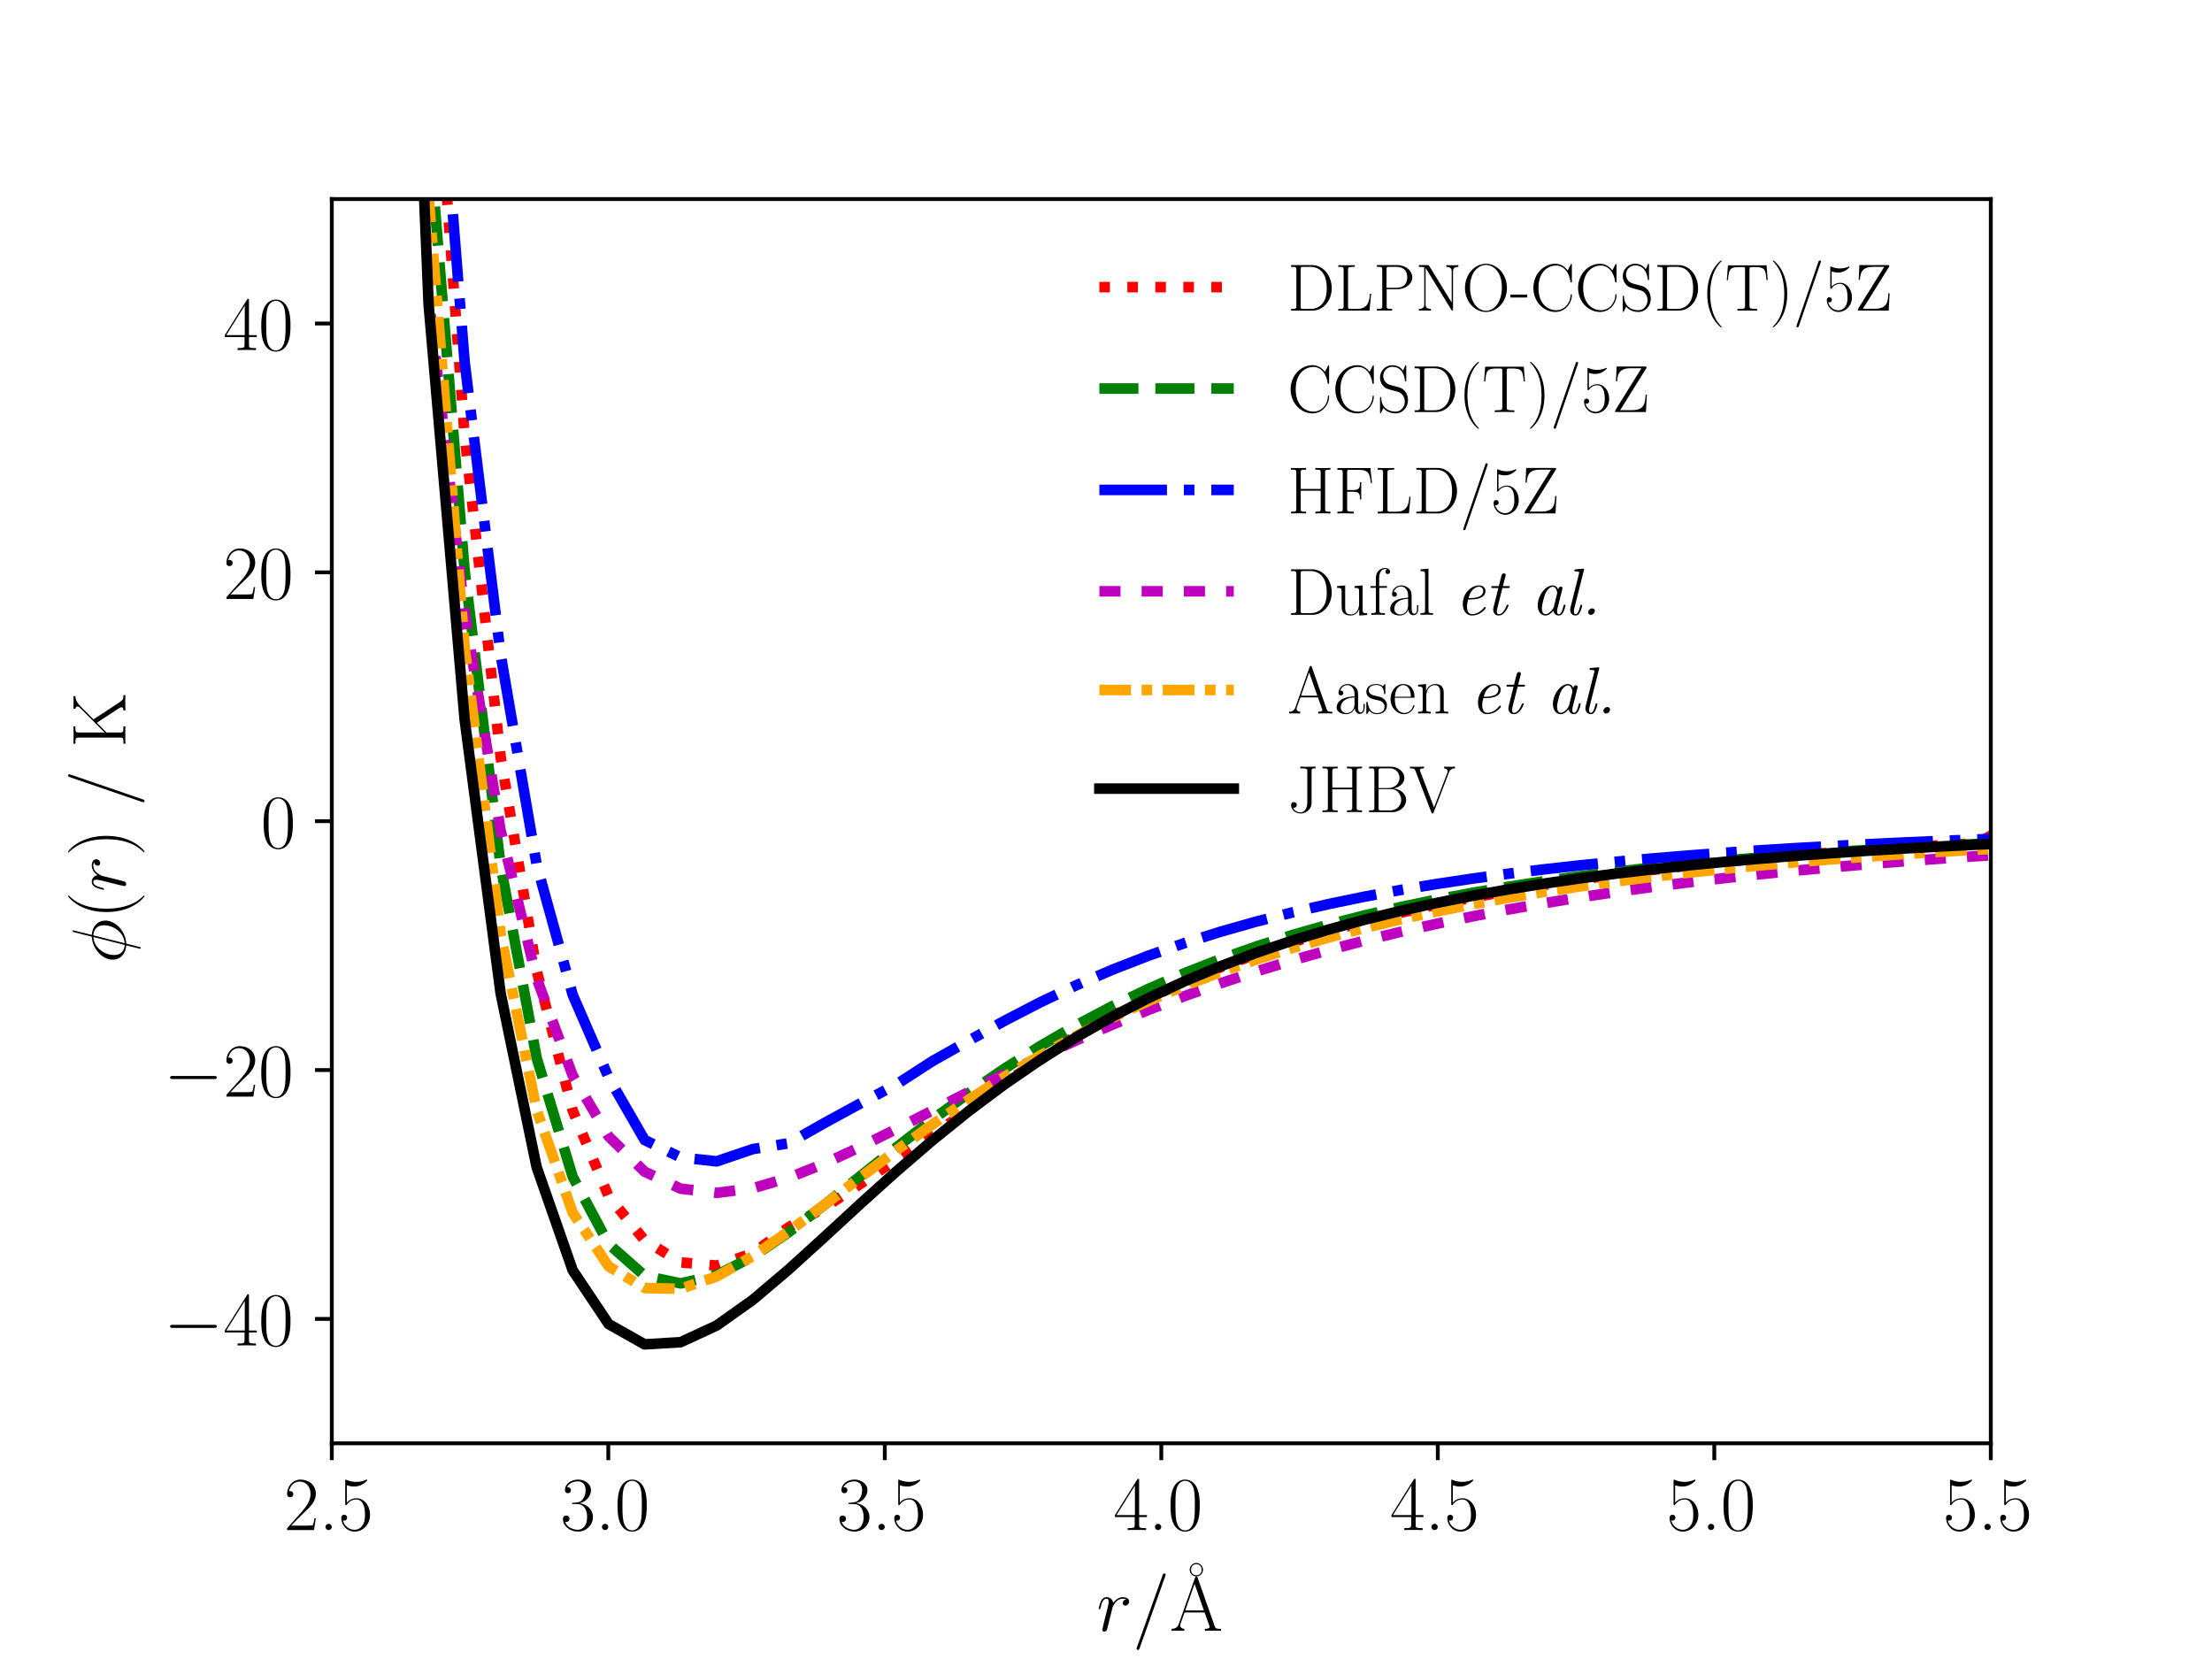 <?xml version="1.0" encoding="utf-8" standalone="no"?>
<!DOCTYPE svg PUBLIC "-//W3C//DTD SVG 1.1//EN"
  "http://www.w3.org/Graphics/SVG/1.1/DTD/svg11.dtd">
<!-- Created with matplotlib (https://matplotlib.org/) -->
<svg height="345.6pt" version="1.1" viewBox="0 0 460.8 345.6" width="460.8pt" xmlns="http://www.w3.org/2000/svg" xmlns:xlink="http://www.w3.org/1999/xlink">
 <defs>
  <style type="text/css">*{stroke-linecap:butt;stroke-linejoin:round;}</style>
 </defs>
 <g id="figure_1">
  <g id="patch_1">
   <path d="M 0 345.6 
L 460.8 345.6 
L 460.8 0 
L 0 0 
z
" style="fill:#ffffff;"/>
  </g>
  <g id="axes_1">
   <g id="patch_2">
    <path d="M 69.12 300.672 
L 414.72 300.672 
L 414.72 41.472 
L 69.12 41.472 
z
" style="fill:#ffffff;"/>
   </g>
   <g id="matplotlib.axis_1">
    <g id="xtick_1">
     <g id="line2d_1">
      <defs>
       <path d="M 0 0 
L 0 3.5 
" id="m9fc0a3dda2" style="stroke:#000000;stroke-width:0.8;"/>
      </defs>
      <g>
       <use style="stroke:#000000;stroke-width:0.8;" x="69.12" xlink:href="#m9fc0a3dda2" y="300.672"/>
      </g>
     </g>
     <g id="text_1">
      <!-- 2.5 -->
      <g transform="translate(59.148 318.742)scale(0.16 -0.16)">
       <defs>
        <path d="M 41.703 15.469 
L 39.906 15.469 
C 38.906 8.391 38.094 7.188 37.703 6.594 
C 37.203 5.797 30 5.797 28.594 5.797 
L 9.406 5.797 
C 13 9.688 20 16.766 28.5 24.938 
C 34.594 30.719 41.703 37.5 41.703 47.391 
C 41.703 59.188 32.297 66 21.797 66 
C 10.797 66 4.094 56.297 4.094 47.297 
C 4.094 43.391 7 42.891 8.203 42.891 
C 9.203 42.891 12.203 43.484 12.203 46.984 
C 12.203 50.094 9.594 51 8.203 51 
C 7.594 51 7 50.891 6.594 50.688 
C 8.5 59.188 14.297 63.391 20.406 63.391 
C 29.094 63.391 34.797 56.5 34.797 47.391 
C 34.797 38.703 29.703 31.219 24 24.734 
L 4.094 2.297 
L 4.094 0 
L 39.297 0 
z
" id="CMR17-50"/>
        <path d="M 16.594 4.094 
C 16.594 6.594 14.594 8.188 12.5 8.188 
C 10.5 8.188 8.406 6.594 8.406 4.094 
C 8.406 1.594 10.406 0 12.5 0 
C 14.5 0 16.594 1.594 16.594 4.094 
z
" id="CMR17-46"/>
        <path d="M 11.406 58.594 
C 12.406 58.188 16.5 56.891 20.703 56.891 
C 30 56.891 35.094 61.891 38 64.688 
C 38 65.484 38 66 37.406 66 
C 37.297 66 37.094 66 36.297 65.594 
C 32.797 64.094 28.703 63 23.703 63 
C 20.703 63 16.203 63.359 11.297 65.484 
C 10.203 66 10 66 9.906 66 
C 9.406 66 9.297 65.891 9.297 63.906 
L 9.297 34.859 
C 9.297 33.016 9.297 32.5 10.297 32.5 
C 10.797 32.5 11 32.703 11.5 33.422 
C 14.703 38.047 19.094 40 24.094 40 
C 27.594 40 35.094 37.734 35.094 20.203 
C 35.094 16.984 35.094 11.188 32.094 6.594 
C 29.594 2.484 25.703 0.391 21.406 0.391 
C 14.797 0.391 8.094 4.984 6.297 12.688 
C 6.703 12.594 7.5 12.391 7.906 12.391 
C 9.203 12.391 11.703 13.094 11.703 16.188 
C 11.703 18.891 9.797 20 7.906 20 
C 5.594 20 4.094 18.594 4.094 15.797 
C 4.094 7.094 11 -2 21.594 -2 
C 31.906 -2 41.703 6.891 41.703 19.797 
C 41.703 32.094 33.906 41.594 24.203 41.594 
C 19.094 41.594 14.797 39.688 11.406 36 
z
" id="CMR17-53"/>
       </defs>
       <use transform="scale(0.996)" xlink:href="#CMR17-50"/>
       <use transform="translate(45.69 0)scale(0.996)" xlink:href="#CMR17-46"/>
       <use transform="translate(70.562 0)scale(0.996)" xlink:href="#CMR17-53"/>
      </g>
     </g>
    </g>
    <g id="xtick_2">
     <g id="line2d_2">
      <g>
       <use style="stroke:#000000;stroke-width:0.8;" x="126.72" xlink:href="#m9fc0a3dda2" y="300.672"/>
      </g>
     </g>
     <g id="text_2">
      <!-- 3.0 -->
      <g transform="translate(116.748 318.742)scale(0.16 -0.16)">
       <defs>
        <path d="M 22.094 34 
C 31 34 34.906 26.141 34.906 17.094 
C 34.906 5.031 28.5 0.391 22.703 0.391 
C 17.406 0.391 8.797 3.016 6.094 10.797 
C 6.594 10.594 7.094 10.594 7.594 10.594 
C 10 10.594 11.797 12.188 11.797 14.797 
C 11.797 17.688 9.594 19 7.594 19 
C 5.906 19 3.297 18.188 3.297 14.484 
C 3.297 5.234 12.297 -2 22.906 -2 
C 34 -2 42.5 6.75 42.5 16.984 
C 42.5 26.844 34.5 34 25 35.094 
C 32.594 36.672 39.906 43.375 39.906 52.391 
C 39.906 60.25 32 66 23 66 
C 13.906 66 5.906 60.344 5.906 52.297 
C 5.906 48.797 8.5 48.188 9.797 48.188 
C 11.906 48.188 13.703 49.484 13.703 52.094 
C 13.703 54.688 11.906 56 9.797 56 
C 9.406 56 8.906 56 8.5 55.797 
C 11.406 62.484 19.297 63.688 22.797 63.688 
C 26.297 63.688 32.906 61.969 32.906 52.297 
C 32.906 49.484 32.5 44.547 29.094 40.219 
C 26.094 36.391 22.703 36.188 19.406 35.891 
C 18.906 35.891 16.594 35.688 16.203 35.688 
C 15.5 35.594 15.094 35.5 15.094 34.797 
C 15.094 34.094 15.203 34 17.203 34 
z
" id="CMR17-51"/>
        <path d="M 42 31.844 
C 42 37.969 41.906 48.422 37.703 56.453 
C 34 63.484 28.094 66 22.906 66 
C 18.094 66 12 63.781 8.203 56.562 
C 4.203 49.016 3.797 39.672 3.797 31.844 
C 3.797 26.109 3.906 17.375 7 9.734 
C 11.297 -0.609 19 -2 22.906 -2 
C 27.5 -2 34.5 -0.109 38.594 9.438 
C 41.594 16.375 42 24.5 42 31.844 
z
M 22.906 -0.406 
C 16.5 -0.406 12.703 5.125 11.297 12.75 
C 10.203 18.688 10.203 27.328 10.203 32.953 
C 10.203 40.688 10.203 47.109 11.5 53.234 
C 13.406 61.781 19 64.391 22.906 64.391 
C 27 64.391 32.297 61.672 34.203 53.438 
C 35.5 47.719 35.594 40.984 35.594 32.953 
C 35.594 26.422 35.594 18.375 34.406 12.453 
C 32.297 1.5 26.406 -0.406 22.906 -0.406 
z
" id="CMR17-48"/>
       </defs>
       <use transform="scale(0.996)" xlink:href="#CMR17-51"/>
       <use transform="translate(45.69 0)scale(0.996)" xlink:href="#CMR17-46"/>
       <use transform="translate(70.562 0)scale(0.996)" xlink:href="#CMR17-48"/>
      </g>
     </g>
    </g>
    <g id="xtick_3">
     <g id="line2d_3">
      <g>
       <use style="stroke:#000000;stroke-width:0.8;" x="184.32" xlink:href="#m9fc0a3dda2" y="300.672"/>
      </g>
     </g>
     <g id="text_3">
      <!-- 3.5 -->
      <g transform="translate(174.348 318.742)scale(0.16 -0.16)">
       <use transform="scale(0.996)" xlink:href="#CMR17-51"/>
       <use transform="translate(45.69 0)scale(0.996)" xlink:href="#CMR17-46"/>
       <use transform="translate(70.562 0)scale(0.996)" xlink:href="#CMR17-53"/>
      </g>
     </g>
    </g>
    <g id="xtick_4">
     <g id="line2d_4">
      <g>
       <use style="stroke:#000000;stroke-width:0.8;" x="241.92" xlink:href="#m9fc0a3dda2" y="300.672"/>
      </g>
     </g>
     <g id="text_4">
      <!-- 4.0 -->
      <g transform="translate(231.948 318.742)scale(0.16 -0.16)">
       <defs>
        <path d="M 33.594 64.797 
C 33.594 66.891 33.5 67 31.703 67 
L 2 19.594 
L 2 17 
L 27.797 17 
L 27.797 7.188 
C 27.797 3.594 27.594 2.594 20.594 2.594 
L 18.703 2.594 
L 18.703 0 
C 21.906 0.188 27.297 0.188 30.703 0.188 
C 34.094 0.188 39.5 0.188 42.703 0 
L 42.703 2.594 
L 40.797 2.594 
C 33.797 2.594 33.594 3.594 33.594 7.188 
L 33.594 17 
L 43.797 17 
L 43.797 19.594 
L 33.594 19.594 
z
M 28.094 58.172 
L 28.094 19.594 
L 4 19.594 
z
" id="CMR17-52"/>
       </defs>
       <use transform="scale(0.996)" xlink:href="#CMR17-52"/>
       <use transform="translate(45.69 0)scale(0.996)" xlink:href="#CMR17-46"/>
       <use transform="translate(70.562 0)scale(0.996)" xlink:href="#CMR17-48"/>
      </g>
     </g>
    </g>
    <g id="xtick_5">
     <g id="line2d_5">
      <g>
       <use style="stroke:#000000;stroke-width:0.8;" x="299.52" xlink:href="#m9fc0a3dda2" y="300.672"/>
      </g>
     </g>
     <g id="text_5">
      <!-- 4.5 -->
      <g transform="translate(289.548 318.742)scale(0.16 -0.16)">
       <use transform="scale(0.996)" xlink:href="#CMR17-52"/>
       <use transform="translate(45.69 0)scale(0.996)" xlink:href="#CMR17-46"/>
       <use transform="translate(70.562 0)scale(0.996)" xlink:href="#CMR17-53"/>
      </g>
     </g>
    </g>
    <g id="xtick_6">
     <g id="line2d_6">
      <g>
       <use style="stroke:#000000;stroke-width:0.8;" x="357.12" xlink:href="#m9fc0a3dda2" y="300.672"/>
      </g>
     </g>
     <g id="text_6">
      <!-- 5.0 -->
      <g transform="translate(347.148 318.742)scale(0.16 -0.16)">
       <use transform="scale(0.996)" xlink:href="#CMR17-53"/>
       <use transform="translate(45.69 0)scale(0.996)" xlink:href="#CMR17-46"/>
       <use transform="translate(70.562 0)scale(0.996)" xlink:href="#CMR17-48"/>
      </g>
     </g>
    </g>
    <g id="xtick_7">
     <g id="line2d_7">
      <g>
       <use style="stroke:#000000;stroke-width:0.8;" x="414.72" xlink:href="#m9fc0a3dda2" y="300.672"/>
      </g>
     </g>
     <g id="text_7">
      <!-- 5.5 -->
      <g transform="translate(404.748 318.742)scale(0.16 -0.16)">
       <use transform="scale(0.996)" xlink:href="#CMR17-53"/>
       <use transform="translate(45.69 0)scale(0.996)" xlink:href="#CMR17-46"/>
       <use transform="translate(70.562 0)scale(0.996)" xlink:href="#CMR17-53"/>
      </g>
     </g>
    </g>
    <g id="text_8">
     <!-- $r / \mathrm{\AA}$ -->
     <g transform="translate(228.434 339.729)scale(0.16 -0.16)">
      <defs>
       <path d="M 38.906 41.141 
C 35.797 40.594 34.203 38.391 34.203 36.188 
C 34.203 33.797 36.094 32.984 37.5 32.984 
C 40.297 32.984 42.594 35.391 42.594 38.391 
C 42.594 41.422 39.5 44 34.5 44 
C 30.5 44 25.906 42.188 21.703 36.484 
C 21 41.562 17 44 13 44 
C 9.094 44 7.094 41.281 5.906 39.188 
C 4.203 35.594 2.703 29.562 2.703 29.062 
C 2.703 28.656 3.094 28.141 3.797 28.141 
C 4.594 28.141 4.703 28.25 5.297 30.578 
C 6.797 36.594 8.703 41.984 12.703 41.984 
C 15.094 41.984 15.797 40.688 15.797 37.797 
C 15.797 35.594 14.797 31.688 14.094 28.547 
L 11.297 17.656 
C 10.906 15.734 9.797 11.188 9.297 9.375 
C 8.594 6.75 7.5 2 7.5 1.5 
C 7.5 0.094 8.594 -1 10.094 -1 
C 11.203 -1 13.094 -0.312 13.703 1.703 
C 14 2.5 17.703 17.75 18.297 20.078 
C 18.797 22.297 19.406 24.406 19.906 26.641 
C 20.297 28.047 20.703 29.656 21 30.969 
C 21.297 31.875 24 36.797 26.5 38.984 
C 27.703 40.094 30.297 41.984 34.406 41.984 
C 36 41.984 37.594 41.781 38.906 41.141 
z
" id="CMMI12-114"/>
       <path d="M 42.906 71.297 
C 42.906 71.391 43.5 72.891 43.5 73.094 
C 43.5 74.297 42.5 75 41.703 75 
C 41.203 75 40.297 75 39.5 72.797 
L 6 -21.312 
C 6 -21.406 5.406 -22.906 5.406 -23.109 
C 5.406 -24.312 6.406 -25 7.203 -25 
C 7.797 -25 8.703 -24.906 9.406 -22.812 
z
" id="CMMI12-61"/>
       <path d="M 43.297 62.188 
C 43.297 67.188 39.297 71 34.594 71 
C 29.906 71 25.906 67.188 25.906 62.188 
C 25.906 57.188 29.906 53.391 34.594 53.391 
C 39.297 53.391 43.297 57.188 43.297 62.188 
z
M 34.594 55 
C 30.406 55 27.703 57.594 27.703 62.188 
C 27.703 66.891 30.5 69.391 34.594 69.391 
C 38.797 69.391 41.5 66.797 41.5 62.188 
C 41.5 57.5 38.703 55 34.594 55 
z
" id="CMR17-23"/>
       <path d="M 36.297 69.391 
C 35.797 70.688 35.594 71 34.594 71 
C 33.594 71 33.406 70.688 32.906 69.391 
L 11.703 9.062 
C 9.797 3.688 5.797 2.594 2.297 2.594 
L 2.297 0 
C 4.094 0.188 8.094 0.188 10 0.188 
C 12.5 0.188 16.5 0.188 18.906 0 
L 18.906 2.594 
C 14.203 2.797 13.5 5.969 13.5 7.172 
C 13.5 8.062 13.703 8.562 13.906 9.156 
L 19.203 24 
L 45.406 24 
L 51.406 7.078 
C 51.906 5.875 51.906 5.672 51.906 5.281 
C 51.906 2.594 47.594 2.594 45.703 2.594 
L 45.703 0 
C 48.594 0.188 53.797 0.188 56.906 0.188 
C 59.5 0.188 64.5 0.188 66.906 0 
L 66.906 2.594 
C 61.594 2.594 59.797 2.594 58.5 6.281 
z
M 32.297 61.312 
L 44.5 26.594 
L 20.094 26.594 
z
" id="CMR17-65"/>
      </defs>
      <use transform="scale(0.996)" xlink:href="#CMMI12-114"/>
      <use transform="translate(46.671 0)scale(0.996)" xlink:href="#CMMI12-61"/>
      <use transform="translate(95.446 17.619)scale(0.996)" xlink:href="#CMR17-23"/>
      <use transform="translate(95.446 0)scale(0.996)" xlink:href="#CMR17-65"/>
     </g>
    </g>
   </g>
   <g id="matplotlib.axis_2">
    <g id="ytick_1">
     <g id="line2d_8">
      <defs>
       <path d="M 0 0 
L -3.5 0 
" id="m58f92f8d13" style="stroke:#000000;stroke-width:0.8;"/>
      </defs>
      <g>
       <use style="stroke:#000000;stroke-width:0.8;" x="69.12" xlink:href="#m58f92f8d13" y="274.752"/>
      </g>
     </g>
     <g id="text_9">
      <!-- $\mathdefault{−40}$ -->
      <g transform="translate(34.114 280.287)scale(0.16 -0.16)">
       <defs>
        <path d="M 65.906 23 
C 67.594 23 69.406 23 69.406 25 
C 69.406 27 67.594 27 65.906 27 
L 11.797 27 
C 10.094 27 8.297 27 8.297 25 
C 8.297 23 10.094 23 11.797 23 
z
" id="CMSY10-0"/>
       </defs>
       <use transform="scale(0.996)" xlink:href="#CMSY10-0"/>
       <use transform="translate(77.487 0)scale(0.996)" xlink:href="#CMR17-52"/>
       <use transform="translate(123.178 0)scale(0.996)" xlink:href="#CMR17-48"/>
      </g>
     </g>
    </g>
    <g id="ytick_2">
     <g id="line2d_9">
      <g>
       <use style="stroke:#000000;stroke-width:0.8;" x="69.12" xlink:href="#m58f92f8d13" y="222.912"/>
      </g>
     </g>
     <g id="text_10">
      <!-- $\mathdefault{−20}$ -->
      <g transform="translate(34.114 228.447)scale(0.16 -0.16)">
       <use transform="scale(0.996)" xlink:href="#CMSY10-0"/>
       <use transform="translate(77.487 0)scale(0.996)" xlink:href="#CMR17-50"/>
       <use transform="translate(123.178 0)scale(0.996)" xlink:href="#CMR17-48"/>
      </g>
     </g>
    </g>
    <g id="ytick_3">
     <g id="line2d_10">
      <g>
       <use style="stroke:#000000;stroke-width:0.8;" x="69.12" xlink:href="#m58f92f8d13" y="171.072"/>
      </g>
     </g>
     <g id="text_11">
      <!-- $\mathdefault{0}$ -->
      <g transform="translate(54.316 176.607)scale(0.16 -0.16)">
       <use transform="scale(0.996)" xlink:href="#CMR17-48"/>
      </g>
     </g>
    </g>
    <g id="ytick_4">
     <g id="line2d_11">
      <g>
       <use style="stroke:#000000;stroke-width:0.8;" x="69.12" xlink:href="#m58f92f8d13" y="119.232"/>
      </g>
     </g>
     <g id="text_12">
      <!-- $\mathdefault{20}$ -->
      <g transform="translate(46.512 124.767)scale(0.16 -0.16)">
       <use transform="scale(0.996)" xlink:href="#CMR17-50"/>
       <use transform="translate(45.69 0)scale(0.996)" xlink:href="#CMR17-48"/>
      </g>
     </g>
    </g>
    <g id="ytick_5">
     <g id="line2d_12">
      <g>
       <use style="stroke:#000000;stroke-width:0.8;" x="69.12" xlink:href="#m58f92f8d13" y="67.392"/>
      </g>
     </g>
     <g id="text_13">
      <!-- $\mathdefault{40}$ -->
      <g transform="translate(46.512 72.927)scale(0.16 -0.16)">
       <use transform="scale(0.996)" xlink:href="#CMR17-52"/>
       <use transform="translate(45.69 0)scale(0.996)" xlink:href="#CMR17-48"/>
      </g>
     </g>
    </g>
    <g id="text_14">
     <!-- $\phi(r)$ / K -->
     <g transform="translate(26.129 200.666)rotate(-90)scale(0.16 -0.16)">
      <defs>
       <path d="M 43 68.094 
C 43 69 42.297 69 42 69 
C 41.094 69 41 68.797 40.594 67.094 
L 35.203 45.688 
C 34.906 44.391 34.797 44.297 34.703 44.188 
C 34.594 44 33.906 43.891 33.703 43.891 
C 17.297 42.5 4.703 29.109 4.703 16.734 
C 4.703 6.047 13 -0.5 23.406 -1.109 
C 22.594 -4.156 21.906 -7.297 21.094 -10.344 
C 19.703 -15.547 18.906 -18.812 18.906 -19.203 
C 18.906 -19.406 18.906 -20 19.906 -20 
C 20.203 -20 20.594 -20 20.797 -19.609 
C 21 -19.406 21.594 -17.016 22 -15.75 
L 25.703 -1.109 
C 42.797 -0.203 55.797 13.672 55.797 26.141 
C 55.797 36.141 48.203 43.297 37.094 44 
z
M 36.5 42 
C 43.094 41.594 49.703 37.938 49.703 28.219 
C 49.703 17.031 41.797 2.188 26.203 1 
z
M 23.906 0.891 
C 19 1.188 10.797 3.766 10.797 14.656 
C 10.797 27.141 19.906 41 34.297 41.891 
z
" id="CMMI12-30"/>
       <path d="M 30.594 -24.406 
C 30.594 -24.312 30.594 -24.109 30.297 -23.812 
C 25.703 -19.109 13.406 -6.297 13.406 24.938 
C 13.406 56.172 25.5 68.875 30.406 73.891 
C 30.406 73.984 30.594 74.188 30.594 74.484 
C 30.594 74.797 30.297 75 29.906 75 
C 28.797 75 20.297 67.578 15.406 56.562 
C 10.406 45.453 9 34.656 9 25.047 
C 9 17.828 9.703 5.625 15.703 -7.297 
C 20.5 -17.703 28.703 -25 29.906 -25 
C 30.406 -25 30.594 -24.812 30.594 -24.406 
z
" id="CMR17-40"/>
       <path d="M 26.297 24.938 
C 26.297 32.141 25.594 44.359 19.594 57.266 
C 14.797 67.688 6.594 75 5.406 75 
C 5.094 75 4.703 74.891 4.703 74.391 
C 4.703 74.188 4.797 74.094 4.906 73.891 
C 9.703 68.875 21.906 56.172 21.906 25.047 
C 21.906 -6.188 9.797 -18.906 4.906 -23.906 
C 4.797 -24.109 4.703 -24.203 4.703 -24.406 
C 4.703 -24.906 5.094 -25 5.406 -25 
C 6.5 -25 15 -17.609 19.906 -6.594 
C 24.906 4.516 26.297 15.328 26.297 24.938 
z
" id="CMR17-41"/>
       <path d="M 40.703 71.484 
C 41.203 72.781 41.203 72.984 41.203 73.188 
C 41.203 74.391 40.297 75 39.5 75 
C 38.297 75 37.906 74.188 37.5 72.984 
L 5.094 -21.5 
C 4.594 -22.812 4.594 -23 4.594 -23.203 
C 4.594 -24.406 5.5 -25 6.297 -25 
C 7.5 -25 7.906 -24.203 8.297 -23 
z
" id="CMR17-47"/>
       <path d="M 36.906 41.703 
L 54.203 58.922 
C 57.797 62.406 61.594 65.188 67.203 65.391 
L 67.203 68 
C 65.203 67.891 62.703 67.797 60.703 67.797 
C 58 67.797 53.297 67.797 50.703 68 
L 50.703 65.391 
C 53.297 65.188 53.703 63.391 53.703 62.703 
C 53.703 62 53.297 60.906 52.906 60.312 
L 19.703 27.172 
L 19.703 60.906 
C 19.703 65.391 20.797 65.391 27.703 65.391 
L 27.703 68 
C 24.797 67.797 19.5 67.797 16.406 67.797 
C 13.297 67.797 8 67.797 5.094 68 
L 5.094 65.391 
C 12 65.391 13.094 65.391 13.094 60.906 
L 13.094 7.078 
C 13.094 2.594 12 2.594 5.094 2.594 
L 5.094 0 
C 8 0.188 13.297 0.188 16.406 0.188 
C 19.5 0.188 24.797 0.188 27.703 0 
L 27.703 2.594 
C 20.797 2.594 19.703 2.594 19.703 7.078 
L 19.703 24.688 
L 32.5 37.328 
L 51.406 8.469 
C 52 7.469 52.703 6.172 52.703 5.188 
C 52.703 2.594 49.906 2.594 48.594 2.594 
L 48.594 0 
C 51.797 0.188 56.406 0.188 59.703 0.188 
C 62.094 0.188 66.203 0.188 68.5 0 
L 68.5 2.594 
C 63.703 2.594 62.203 3.188 59.203 7.766 
z
" id="CMR17-75"/>
      </defs>
      <use transform="scale(0.996)" xlink:href="#CMMI12-30"/>
      <use transform="translate(57.734 0)scale(0.996)" xlink:href="#CMR17-40"/>
      <use transform="translate(93.015 0)scale(0.996)" xlink:href="#CMMI12-114"/>
      <use transform="translate(139.686 0)scale(0.996)" xlink:href="#CMR17-41"/>
      <use transform="translate(205.042 0)scale(0.996)" xlink:href="#CMR17-47"/>
      <use transform="translate(280.809 0)scale(0.996)" xlink:href="#CMR17-75"/>
     </g>
    </g>
   </g>
   <g id="line2d_13">
    <path clip-path="url(#p4b5f9a9c54)" d="M 449.28 173.121 
L 441.78 172.831 
L 434.28 172.65 
L 426.781 172.195 
L 419.281 171.673 
L 411.781 175.667 
L 404.281 176.083 
L 396.782 176.525 
L 389.282 177.048 
L 381.782 177.591 
L 374.282 178.183 
L 366.783 178.849 
L 359.283 179.523 
L 351.783 180.337 
L 344.283 181.221 
L 336.784 182.172 
L 329.284 183.208 
L 321.784 184.333 
L 314.284 185.595 
L 306.785 186.975 
L 299.285 188.46 
L 291.785 190.138 
L 284.285 191.96 
L 276.786 194.001 
L 269.286 196.252 
L 261.786 198.744 
L 254.286 201.49 
L 246.787 204.527 
L 239.287 207.91 
L 231.787 211.605 
L 224.287 215.597 
L 216.788 220.772 
L 209.288 225.521 
L 201.788 231.461 
L 194.288 236.207 
L 186.789 241.483 
L 179.289 246.579 
L 171.789 251.555 
L 164.289 255.656 
L 156.79 261.093 
L 149.29 263.649 
L 141.79 262.978 
L 134.29 258.379 
L 126.791 249.241 
L 119.291 231.331 
L 111.791 202.171 
L 104.291 157.7 
L 96.792 90.697 
L 89.989 -1 
" style="fill:none;stroke:#ff0000;stroke-dasharray:2.2,3.63;stroke-dashoffset:0;stroke-width:2.2;"/>
   </g>
   <g id="line2d_14">
    <path clip-path="url(#p4b5f9a9c54)" d="M 449.28 174.39 
L 441.78 174.631 
L 434.28 174.88 
L 426.781 175.164 
L 419.281 175.475 
L 411.781 175.812 
L 404.281 176.18 
L 396.782 176.595 
L 389.282 177.035 
L 381.782 177.517 
L 374.282 178.045 
L 366.783 178.624 
L 359.283 179.261 
L 351.783 179.961 
L 344.283 180.732 
L 336.784 181.583 
L 329.284 182.522 
L 321.784 183.559 
L 314.284 184.707 
L 306.785 185.979 
L 299.285 187.389 
L 291.785 188.953 
L 284.285 190.69 
L 276.786 192.619 
L 269.286 194.763 
L 261.786 197.144 
L 254.286 199.789 
L 246.787 202.723 
L 239.287 205.973 
L 231.787 209.564 
L 224.287 213.521 
L 216.788 217.861 
L 209.288 222.594 
L 201.788 227.714 
L 194.288 233.195 
L 186.789 238.978 
L 179.289 244.957 
L 171.789 250.956 
L 164.289 256.704 
L 156.79 261.792 
L 149.29 265.629 
L 141.79 267.359 
L 134.29 265.771 
L 126.791 259.151 
L 119.291 245.119 
L 111.791 220.376 
L 104.291 180.369 
L 96.792 118.844 
L 89.292 27.241 
" style="fill:none;stroke:#008000;stroke-dasharray:8.14,3.52;stroke-dashoffset:0;stroke-width:2.2;"/>
   </g>
   <g id="line2d_15">
    <path clip-path="url(#p4b5f9a9c54)" d="M 449.28 173.746 
L 441.78 173.933 
L 434.28 174.142 
L 426.781 174.365 
L 419.281 174.613 
L 411.781 174.882 
L 404.281 175.174 
L 396.782 175.496 
L 389.282 175.857 
L 381.782 176.244 
L 374.282 176.665 
L 366.783 177.127 
L 359.283 177.653 
L 351.783 178.214 
L 344.283 178.828 
L 336.784 179.506 
L 329.284 180.258 
L 321.784 181.085 
L 314.284 182.004 
L 306.785 183.023 
L 299.285 184.149 
L 291.785 185.396 
L 284.285 186.783 
L 276.786 188.334 
L 269.286 190.056 
L 261.786 191.963 
L 254.286 194.088 
L 246.787 196.455 
L 239.287 199.07 
L 231.787 201.985 
L 224.287 205.213 
L 216.788 208.757 
L 209.288 212.637 
L 201.788 216.798 
L 194.288 221.025 
L 186.789 225.872 
L 179.289 229.83 
L 171.789 233.918 
L 164.289 238.163 
L 156.79 239.383 
L 149.29 241.93 
L 141.79 241.118 
L 134.29 237.49 
L 126.791 224.476 
L 119.291 207.215 
L 111.791 180.119 
L 104.291 136.35 
L 96.792 75.389 
L 90.703 -1 
" style="fill:none;stroke:#0000ff;stroke-dasharray:14.08,3.52,2.2,3.52;stroke-dashoffset:0;stroke-width:2.2;"/>
   </g>
   <g id="line2d_16">
    <path clip-path="url(#p4b5f9a9c54)" d="M 449.28 176.316 
L 441.78 176.666 
L 434.28 177.043 
L 426.781 177.449 
L 419.281 177.887 
L 411.781 178.359 
L 404.281 178.869 
L 396.782 179.42 
L 389.282 180.015 
L 381.782 180.658 
L 374.282 181.353 
L 366.783 182.106 
L 359.283 182.921 
L 351.783 183.803 
L 344.283 184.759 
L 336.784 185.796 
L 329.284 186.919 
L 321.784 188.136 
L 314.284 189.457 
L 306.785 190.888 
L 299.285 192.44 
L 291.785 194.122 
L 284.285 195.944 
L 276.786 197.916 
L 269.286 200.048 
L 261.786 202.35 
L 254.286 204.833 
L 246.787 207.503 
L 239.287 210.367 
L 231.787 213.428 
L 224.287 216.684 
L 216.788 220.125 
L 209.288 223.735 
L 201.788 227.479 
L 194.288 231.309 
L 186.789 235.149 
L 179.289 238.886 
L 171.789 242.362 
L 164.289 245.352 
L 156.79 247.544 
L 149.29 248.501 
L 141.79 247.624 
L 134.29 244.084 
L 126.791 236.742 
L 119.291 224.031 
L 111.791 203.791 
L 104.291 173.042 
L 96.792 127.66 
L 89.292 61.922 
" style="fill:none;stroke:#bf00bf;stroke-dasharray:4.4,4.4,4.4,4.4;stroke-dashoffset:0;stroke-width:2.2;"/>
   </g>
   <g id="line2d_17">
    <path clip-path="url(#p4b5f9a9c54)" d="M 449.28 175.282 
L 441.78 175.575 
L 434.28 175.891 
L 426.781 176.234 
L 419.281 176.606 
L 411.781 177.008 
L 404.281 177.445 
L 396.782 177.92 
L 389.282 178.436 
L 381.782 178.997 
L 374.282 179.608 
L 366.783 180.273 
L 359.283 180.999 
L 351.783 181.792 
L 344.283 182.657 
L 336.784 183.604 
L 329.284 184.639 
L 321.784 185.773 
L 314.284 187.016 
L 306.785 188.378 
L 299.285 189.873 
L 291.785 191.514 
L 284.285 193.316 
L 276.786 195.295 
L 269.286 197.47 
L 261.786 199.858 
L 254.286 202.481 
L 246.787 205.36 
L 239.287 208.515 
L 231.787 211.968 
L 224.287 215.739 
L 216.788 219.843 
L 209.288 224.291 
L 201.788 229.083 
L 194.288 234.203 
L 186.789 239.613 
L 179.289 245.237 
L 171.789 250.947 
L 164.289 256.538 
L 156.79 261.689 
L 149.29 265.915 
L 141.79 268.486 
L 134.29 268.32 
L 126.791 263.815 
L 119.291 252.61 
L 111.791 231.223 
L 104.291 194.512 
L 96.792 134.86 
L 89.292 40.944 
" style="fill:none;stroke:#ffa500;stroke-dasharray:6.6,2.2,2.2,2.2;stroke-dashoffset:0;stroke-width:2.2;"/>
   </g>
   <g id="line2d_18">
    <path clip-path="url(#p4b5f9a9c54)" d="M 449.28 174.465 
L 441.78 174.714 
L 434.28 174.984 
L 426.781 175.279 
L 419.281 175.6 
L 411.781 175.951 
L 404.281 176.334 
L 396.782 176.752 
L 389.282 177.21 
L 381.782 177.712 
L 374.282 178.263 
L 366.783 178.869 
L 359.283 179.535 
L 351.783 180.268 
L 344.283 181.077 
L 336.784 181.97 
L 329.284 182.957 
L 321.784 184.05 
L 314.284 185.26 
L 306.785 186.602 
L 299.285 188.093 
L 291.785 189.748 
L 284.285 191.589 
L 276.786 193.636 
L 269.286 195.915 
L 261.786 198.451 
L 254.286 201.271 
L 246.787 204.408 
L 239.287 207.89 
L 231.787 211.749 
L 224.287 216.016 
L 216.788 220.715 
L 209.288 225.866 
L 201.788 231.473 
L 194.288 237.522 
L 186.789 243.97 
L 179.289 250.727 
L 171.789 257.64 
L 164.289 264.46 
L 156.79 270.811 
L 149.29 276.131 
L 141.79 279.602 
L 134.29 280.054 
L 126.791 275.829 
L 119.291 264.601 
L 111.791 243.134 
L 104.291 206.948 
L 96.792 149.875 
L 89.292 63.457 
L 86.595 -1 
" style="fill:none;stroke:#000000;stroke-linecap:square;stroke-width:2.2;"/>
   </g>
   <g id="patch_3">
    <path d="M 69.12 300.672 
L 69.12 41.472 
" style="fill:none;stroke:#000000;stroke-linecap:square;stroke-linejoin:miter;stroke-width:0.8;"/>
   </g>
   <g id="patch_4">
    <path d="M 414.72 300.672 
L 414.72 41.472 
" style="fill:none;stroke:#000000;stroke-linecap:square;stroke-linejoin:miter;stroke-width:0.8;"/>
   </g>
   <g id="patch_5">
    <path d="M 69.12 300.672 
L 414.72 300.672 
" style="fill:none;stroke:#000000;stroke-linecap:square;stroke-linejoin:miter;stroke-width:0.8;"/>
   </g>
   <g id="patch_6">
    <path d="M 69.12 41.472 
L 414.72 41.472 
" style="fill:none;stroke:#000000;stroke-linecap:square;stroke-linejoin:miter;stroke-width:0.8;"/>
   </g>
   <g id="legend_1">
    <g id="line2d_19">
     <path d="M 229.02 59.81 
L 257.02 59.81 
" style="fill:none;stroke:#ff0000;stroke-dasharray:2.2,3.63;stroke-dashoffset:0;stroke-width:2.2;"/>
    </g>
    <g id="line2d_20"/>
    <g id="text_15">
     <!-- DLPNO-CCSD(T)/5Z -->
     <g transform="translate(268.22 64.71)scale(0.14 -0.14)">
      <defs>
       <path d="M 5.203 68 
L 5.203 65.391 
C 12.094 65.391 13.203 65.391 13.203 60.906 
L 13.203 7.078 
C 13.203 2.594 12.094 2.594 5.203 2.594 
L 5.203 0 
L 37 0 
C 53.094 0 66 14.734 66 33.438 
C 66 52.25 53.297 68 37 68 
z
M 23.797 2.594 
C 19.797 2.594 19.594 3.094 19.594 6.469 
L 19.594 61.5 
C 19.594 64.891 19.797 65.391 23.797 65.391 
L 35 65.391 
C 43.297 65.391 58.594 60.516 58.594 33.438 
C 58.594 19.406 54.5 13.734 52.594 11.047 
C 50.203 7.969 44.5 2.594 35 2.594 
z
" id="CMR17-68"/>
       <path d="M 54.203 25.188 
L 52.406 25.188 
C 51.594 15.328 50.297 2.594 33.203 2.594 
L 23.906 2.594 
C 19.906 2.594 19.703 3.094 19.703 6.469 
L 19.703 60.812 
C 19.703 64.391 19.906 65.391 27.5 65.391 
L 29.703 65.391 
L 29.703 68 
C 25.594 67.797 20.797 67.797 16.703 67.797 
C 13.594 67.797 8 67.797 5.094 68 
L 5.094 65.391 
C 12 65.391 13.094 65.391 13.094 60.906 
L 13.094 7.078 
C 13.094 2.594 12 2.594 5.094 2.594 
L 5.094 0 
L 51.797 0 
z
" id="CMR17-76"/>
       <path d="M 19.797 32 
L 35.797 32 
C 48.703 32 58.094 40.359 58.094 49.797 
C 58.094 59.234 48.906 68 35.797 68 
L 5.203 68 
L 5.203 65.391 
C 12.094 65.391 13.203 65.391 13.203 60.922 
L 13.203 7.078 
C 13.203 2.594 12.094 2.594 5.203 2.594 
L 5.203 0 
C 8.094 0.188 13.406 0.188 16.5 0.188 
C 19.594 0.188 24.906 0.188 27.797 0 
L 27.797 2.594 
C 20.906 2.594 19.797 2.594 19.797 7.078 
z
M 19.594 34.094 
L 19.594 61.516 
C 19.594 64.891 19.797 65.391 23.797 65.391 
L 33.906 65.391 
C 46.797 65.391 50.5 58.047 50.5 49.797 
C 50.5 40.75 46.094 34.094 33.906 34.094 
z
" id="CMR17-80"/>
       <path d="M 20.5 66.797 
C 19.797 67.891 19.703 68 17.797 68 
L 5.094 68 
L 5.094 65.391 
L 7 65.391 
C 11 65.391 12.797 64.891 13.094 64.797 
L 13.094 9.75 
C 13.094 7.266 13.094 2.594 5.094 2.594 
L 5.094 0 
C 7.406 0.188 11.594 0.188 14.094 0.188 
C 16.594 0.188 20.797 0.188 23.094 0 
L 23.094 2.594 
C 15.094 2.594 15.094 7.266 15.094 9.75 
L 15.094 63.391 
C 15.797 62.797 15.797 62.609 16.5 61.609 
L 53.594 1.188 
C 54.297 0 54.594 0 55.094 0 
C 56.094 0 56.094 0.297 56.094 2.188 
L 56.094 58.219 
C 56.094 60.703 56.094 65.391 64.094 65.391 
L 64.094 68 
C 61.797 67.797 57.594 67.797 55.094 67.797 
C 52.594 67.797 48.406 67.797 46.094 68 
L 46.094 65.391 
C 54.094 65.391 54.094 60.703 54.094 58.219 
L 54.094 12.141 
z
" id="CMR17-78"/>
       <path d="M 67.297 33.844 
C 67.297 54.5 52.594 70 36 70 
C 19 70 4.594 54.297 4.594 33.844 
C 4.594 13.391 19.203 -2 35.906 -2 
C 53 -2 67.297 13.688 67.297 33.844 
z
M 36 -0.203 
C 24.594 -0.203 12.203 11.281 12.203 35.156 
C 12.203 58.922 25.797 68.188 35.906 68.188 
C 46.5 68.188 59.703 58.625 59.703 35.156 
C 59.703 10.875 47 -0.203 36 -0.203 
z
" id="CMR17-79"/>
       <path d="M 25.5 19.594 
L 25.5 24 
L 0.406 24 
L 0.406 19.594 
z
" id="CMR17-45"/>
       <path d="M 62.094 67.984 
C 62.094 69.797 62 69.891 61.406 69.891 
C 61 69.891 60.906 69.797 60.203 68.594 
L 55.797 60.141 
C 50.906 66.391 44.906 70 37.203 70 
C 20.094 70 4.594 54.797 4.594 34.047 
C 4.594 13.078 20.094 -2 37.297 -2 
C 52.594 -2 62.094 11.578 62.094 23.156 
C 62.094 24.172 62.094 24.578 61.203 24.578 
C 60.406 24.578 60.406 24.266 60.297 23.359 
C 59.5 9.25 49.5 0.594 38.703 0.594 
C 28.5 0.594 12.203 7.844 12.203 34.047 
C 12.203 60.344 28.797 67.391 38.5 67.391 
C 49.797 67.391 58 57.516 59.906 43.516 
C 60.094 42.297 60.094 42.109 61 42.109 
C 62.094 42.109 62.094 42.297 62.094 44.125 
z
" id="CMR17-67"/>
       <path d="M 43.797 67.984 
C 43.797 69.797 43.703 69.891 43.094 69.891 
C 42.5 69.891 42.297 69.484 41.906 68.594 
L 38.906 61.953 
C 35.094 67.5 29.297 70 23 70 
C 12.797 70 4.594 61.844 4.594 51.578 
C 4.594 48.453 5.297 44.016 8.703 39.781 
C 12.406 35.156 15.906 34.344 23.906 32.234 
C 26.906 31.422 31.906 30.109 32.906 29.703 
C 38.594 27.297 41.594 21.25 41.594 15.609 
C 41.594 8.344 36.5 0.594 27.797 0.594 
C 17.094 0.594 7.094 6.641 6.406 20.75 
C 6.297 22.359 6.203 22.453 5.5 22.453 
C 4.703 22.453 4.594 22.359 4.594 20.344 
L 4.594 0 
C 4.594 -1.812 4.703 -1.906 5.297 -1.906 
C 6 -1.906 6.203 -1.406 7.594 1.703 
C 7.703 2 7.703 2.203 9.594 6.031 
C 14.594 -0.609 23 -2 27.797 -2 
C 38.703 -2 46.406 7.141 46.406 17.828 
C 46.406 23.062 44.5 27.094 43.406 28.906 
C 39.203 35.359 34.703 36.562 29.906 37.766 
C 29.203 38.078 29 38.078 23.406 39.484 
C 18 40.891 15.703 41.594 13.203 44.312 
C 10.406 47.438 9.406 50.672 9.406 53.891 
C 9.406 60.438 14.594 67.594 23.094 67.594 
C 33.703 67.594 40.297 60.031 41.797 47.438 
C 42.094 45.625 42.203 45.531 42.906 45.531 
C 43.797 45.531 43.797 45.828 43.797 47.547 
z
" id="CMR17-83"/>
       <path d="M 62.203 67.688 
L 4.5 67.688 
L 2.797 45.688 
L 4.594 45.688 
C 5.906 62.203 7.297 65.094 22.703 65.094 
C 24.5 65.094 27.406 65.094 28.203 64.984 
C 30.094 64.688 30.094 63.5 30.094 61.203 
L 30.094 7.266 
C 30.094 3.688 29.797 2.594 21.5 2.594 
L 18.703 2.594 
L 18.703 0 
C 23.5 0.094 28.5 0.188 33.406 0.188 
C 38.297 0.188 43.297 0.094 48.094 0 
L 48.094 2.594 
L 45.297 2.594 
C 37 2.594 36.703 3.688 36.703 7.266 
L 36.703 61.203 
C 36.703 63.391 36.703 64.594 38.5 64.984 
C 39.297 65.094 42.203 65.094 44 65.094 
C 59.297 65.094 60.797 62.203 62.094 45.688 
L 63.906 45.688 
z
" id="CMR17-84"/>
       <path d="M 51.594 65.984 
C 51.594 67.891 51.5 68 49.406 68 
L 6.906 68 
L 5.906 45.984 
L 7.703 45.984 
C 8.297 57.328 11.297 65.391 27.5 65.391 
L 44 65.391 
L 5.297 3.188 
C 4.594 2.094 4.594 2 4.594 1.297 
C 4.594 0 4.797 0 6.797 0 
L 50.703 0 
L 52.094 25.984 
L 50.297 25.984 
C 49.406 12.938 48.703 2.797 29.594 2.797 
L 12.203 2.797 
z
" id="CMR17-90"/>
      </defs>
      <use transform="scale(0.996)" xlink:href="#CMR17-68"/>
      <use transform="translate(70.394 0)scale(0.996)" xlink:href="#CMR17-76"/>
      <use transform="translate(127.775 0)scale(0.996)" xlink:href="#CMR17-80"/>
      <use transform="translate(190.361 0)scale(0.996)" xlink:href="#CMR17-78"/>
      <use transform="translate(259.434 0)scale(0.996)" xlink:href="#CMR17-79"/>
      <use transform="translate(331.148 0)scale(0.996)" xlink:href="#CMR17-45"/>
      <use transform="translate(361.224 0)scale(0.996)" xlink:href="#CMR17-67"/>
      <use transform="translate(427.734 0)scale(0.996)" xlink:href="#CMR17-67"/>
      <use transform="translate(494.244 0)scale(0.996)" xlink:href="#CMR17-83"/>
      <use transform="translate(545.14 0)scale(0.996)" xlink:href="#CMR17-68"/>
      <use transform="translate(615.533 0)scale(0.996)" xlink:href="#CMR17-40"/>
      <use transform="translate(650.814 0)scale(0.996)" xlink:href="#CMR17-84"/>
      <use transform="translate(717.324 0)scale(0.996)" xlink:href="#CMR17-41"/>
      <use transform="translate(752.605 0)scale(0.996)" xlink:href="#CMR17-47"/>
      <use transform="translate(798.295 0)scale(0.996)" xlink:href="#CMR17-53"/>
      <use transform="translate(843.986 0)scale(0.996)" xlink:href="#CMR17-90"/>
     </g>
    </g>
    <g id="line2d_21">
     <path d="M 229.02 80.935 
L 257.02 80.935 
" style="fill:none;stroke:#008000;stroke-dasharray:8.14,3.52;stroke-dashoffset:0;stroke-width:2.2;"/>
    </g>
    <g id="line2d_22"/>
    <g id="text_16">
     <!-- CCSD(T)/5Z -->
     <g transform="translate(268.22 85.835)scale(0.14 -0.14)">
      <use transform="scale(0.996)" xlink:href="#CMR17-67"/>
      <use transform="translate(66.51 0)scale(0.996)" xlink:href="#CMR17-67"/>
      <use transform="translate(133.02 0)scale(0.996)" xlink:href="#CMR17-83"/>
      <use transform="translate(183.915 0)scale(0.996)" xlink:href="#CMR17-68"/>
      <use transform="translate(254.309 0)scale(0.996)" xlink:href="#CMR17-40"/>
      <use transform="translate(289.589 0)scale(0.996)" xlink:href="#CMR17-84"/>
      <use transform="translate(356.099 0)scale(0.996)" xlink:href="#CMR17-41"/>
      <use transform="translate(391.38 0)scale(0.996)" xlink:href="#CMR17-47"/>
      <use transform="translate(437.071 0)scale(0.996)" xlink:href="#CMR17-53"/>
      <use transform="translate(482.761 0)scale(0.996)" xlink:href="#CMR17-90"/>
     </g>
    </g>
    <g id="line2d_23">
     <path d="M 229.02 102.059 
L 257.02 102.059 
" style="fill:none;stroke:#0000ff;stroke-dasharray:14.08,3.52,2.2,3.52;stroke-dashoffset:0;stroke-width:2.2;"/>
    </g>
    <g id="line2d_24"/>
    <g id="text_17">
     <!-- HFLD/5Z -->
     <g transform="translate(268.22 106.959)scale(0.14 -0.14)">
      <defs>
       <path d="M 56.094 60.906 
C 56.094 65.391 57.203 65.391 64.094 65.391 
L 64.094 68 
C 61.203 67.797 55.906 67.797 52.797 67.797 
C 49.703 67.797 44.406 67.797 41.5 68 
L 41.5 65.391 
C 48.406 65.391 49.5 65.391 49.5 60.906 
L 49.5 36.594 
L 19.703 36.594 
L 19.703 60.906 
C 19.703 65.391 20.797 65.391 27.703 65.391 
L 27.703 68 
C 24.797 67.797 19.5 67.797 16.406 67.797 
C 13.297 67.797 8 67.797 5.094 68 
L 5.094 65.391 
C 12 65.391 13.094 65.391 13.094 60.906 
L 13.094 7.062 
C 13.094 2.594 12 2.594 5.094 2.594 
L 5.094 0 
C 8 0.188 13.297 0.188 16.406 0.188 
C 19.5 0.188 24.797 0.188 27.703 0 
L 27.703 2.594 
C 20.797 2.594 19.703 2.594 19.703 7.062 
L 19.703 34 
L 49.5 34 
L 49.5 7.062 
C 49.5 2.594 48.406 2.594 41.5 2.594 
L 41.5 0 
C 44.406 0.188 49.703 0.188 52.797 0.188 
C 55.906 0.188 61.203 0.188 64.094 0 
L 64.094 2.594 
C 57.203 2.594 56.094 2.594 56.094 7.062 
z
" id="CMR17-72"/>
       <path d="M 54.406 67.797 
L 5.094 67.797 
L 5.094 65.188 
C 12 65.188 13.094 65.188 13.094 60.672 
L 13.094 7.031 
C 13.094 2.594 12 2.594 5.094 2.594 
L 5.094 0 
C 8 0.188 13.594 0.188 16.703 0.188 
C 20.797 0.188 25.594 0.188 29.703 0 
L 29.703 2.594 
L 27.5 2.594 
C 19.906 2.594 19.703 3.578 19.703 7.125 
L 19.703 32.391 
L 28.703 32.391 
C 38 32.391 38.906 29.141 38.906 20.844 
L 40.703 20.844 
L 40.703 46.734 
L 38.906 46.734 
C 38.906 38.297 38 35 28.703 35 
L 19.703 35 
L 19.703 61.281 
C 19.703 64.688 19.906 65.188 23.906 65.188 
L 36.797 65.188 
C 51.906 65.188 53.594 58.969 55 45.625 
L 56.797 45.625 
z
" id="CMR17-70"/>
      </defs>
      <use transform="scale(0.996)" xlink:href="#CMR17-72"/>
      <use transform="translate(69.072 0)scale(0.996)" xlink:href="#CMR17-70"/>
      <use transform="translate(129.056 0)scale(0.996)" xlink:href="#CMR17-76"/>
      <use transform="translate(186.438 0)scale(0.996)" xlink:href="#CMR17-68"/>
      <use transform="translate(256.831 0)scale(0.996)" xlink:href="#CMR17-47"/>
      <use transform="translate(302.522 0)scale(0.996)" xlink:href="#CMR17-53"/>
      <use transform="translate(348.212 0)scale(0.996)" xlink:href="#CMR17-90"/>
     </g>
    </g>
    <g id="line2d_25">
     <path d="M 229.02 123.184 
L 257.02 123.184 
" style="fill:none;stroke:#bf00bf;stroke-dasharray:4.4,4.4,4.4,4.4;stroke-dashoffset:0;stroke-width:2.2;"/>
    </g>
    <g id="line2d_26"/>
    <g id="text_18">
     <!-- Dufal $\textit{et al.}$ -->
     <g transform="translate(268.22 128.084)scale(0.14 -0.14)">
      <defs>
       <path d="M 29.406 42.891 
L 29.406 40.297 
C 35.297 40.297 36.203 39.688 36.203 34.828 
L 36.203 16.453 
C 36.203 7.969 31.703 0.594 24.297 0.594 
C 16.094 0.594 15.406 5.547 15.406 10.797 
L 15.406 44 
L 3.297 42.891 
L 3.297 40.297 
C 7.297 40.297 10 40.297 10.094 36.25 
L 10.094 16.859 
C 10.094 10.094 10.094 5.75 12.703 2.922 
C 14 1.609 16.5 -1 23.703 -1 
C 32.203 -1 35.5 6.25 36.297 8.375 
L 36.406 8.375 
L 36.406 -1 
L 48.297 -0.203 
L 48.297 2.406 
C 42.406 2.406 41.5 3.016 41.5 7.859 
L 41.5 44 
z
" id="CMR17-117"/>
       <path d="M 15.297 40.391 
L 26.703 40.391 
L 26.703 43 
L 15.094 43 
L 15.094 55.297 
C 15.094 63.688 19.297 68.391 23.594 68.391 
C 24.906 68.391 26.406 68.172 27.406 67.797 
C 26.594 67.594 24.5 66.891 24.5 64.391 
C 24.5 61.797 26.5 61 27.906 61 
C 29.297 61 31.297 61.797 31.297 64.391 
C 31.297 68.016 27.703 70 23.703 70 
C 18 70 10.203 65.797 10.203 55.094 
L 10.203 43 
L 2.203 43 
L 2.203 40.391 
L 10.203 40.391 
L 10.203 6.891 
C 10.203 3.094 9.797 2.594 3.406 2.594 
L 3.406 0 
C 5.797 0.188 10.406 0.188 13 0.188 
C 15.906 0.188 21 0.188 23.703 0 
L 23.703 2.594 
C 16.5 2.594 15.297 2.594 15.297 7.094 
z
" id="CMR17-102"/>
       <path d="M 36 25.875 
C 36 32 36 35.547 31.797 39.594 
C 28.094 42.984 23.797 44 20.406 44 
C 12.5 44 6.797 37.625 6.797 30.891 
C 6.797 27.188 9.797 27 10.406 27 
C 11.703 27 14 27.797 14 30.594 
C 14 33.094 12.094 34.188 10.406 34.188 
C 10 34.188 9.5 34.094 9.203 34 
C 11.297 40.531 16.703 42.391 20.203 42.391 
C 25.203 42.391 30.703 37.828 30.703 29.297 
L 30.703 25.5 
C 24.797 25.297 17.703 24.5 12.094 21.453 
C 5.797 17.922 4 12.844 4 9 
C 4 1.203 13 -1 18.297 -1 
C 23.797 -1 28.906 2.109 31.094 7.891 
C 31.297 3.422 34.094 -0.609 38.5 -0.609 
C 40.594 -0.609 45.906 0.797 45.906 8.797 
L 45.906 14.469 
L 44.094 14.469 
L 44.094 8.703 
C 44.094 2.516 41.406 1.703 40.094 1.703 
C 36 1.703 36 6.969 36 11.438 
z
M 30.703 13.859 
C 30.703 5.047 24.5 0.594 19 0.594 
C 14 0.594 10.094 4.344 10.094 9 
C 10.094 12.047 11.406 17.406 17.203 20.656 
C 22 23.391 27.5 23.797 30.703 24 
z
" id="CMR17-97"/>
       <path d="M 15.297 69 
L 3.406 67.891 
L 3.406 65.297 
C 9.297 65.297 10.203 64.703 10.203 59.922 
L 10.203 6.859 
C 10.203 3.094 9.797 2.594 3.406 2.594 
L 3.406 0 
C 5.797 0.188 10.203 0.188 12.703 0.188 
C 15.297 0.188 19.703 0.188 22.094 0 
L 22.094 2.594 
C 15.703 2.594 15.297 2.984 15.297 6.859 
z
" id="CMR17-108"/>
       <path d="M 23 23 
C 26.5 23 45.297 23 45.297 35.656 
C 45.297 40.188 41.594 44 35.703 44 
C 25.297 44 11.406 33.75 11.406 16.156 
C 11.406 6.141 16.594 -1 25.094 -1 
C 37.5 -1 45.703 9.016 45.703 10.406 
C 45.703 11.094 44.906 11.891 44.297 11.891 
C 44 11.891 43.906 11.797 43.094 10.906 
C 37.797 3.766 30.297 1 25.203 1 
C 18.594 1 17.703 8.828 17.703 12 
C 17.703 16.359 18.406 19.125 19.406 23 
z
M 20 25 
C 24 40.984 33.797 41.984 35.594 41.984 
C 39.594 41.984 41.906 39.172 41.906 35.75 
C 41.906 25 25.297 25 22.094 25 
z
" id="CMTI12-101"/>
       <path d="M 25.594 40.094 
L 33.906 40.094 
C 35.594 40.094 36.594 40.094 36.594 41.891 
C 36.594 43 35.906 43 34.203 43 
L 26.297 43 
L 30.297 58.328 
C 30.406 58.531 30.5 59.406 30.5 59.594 
C 30.5 60.5 29.797 62 27.906 62 
C 25.406 62 24.5 59.797 24.094 58.328 
L 20.203 43 
L 11.703 43 
C 9.906 43 9 43 9 41.094 
C 9 40.094 9.797 40.094 11.406 40.094 
L 19.5 40.094 
L 12.297 11.359 
C 11.797 9.375 11.797 8.172 11.797 7.781 
C 11.797 3.188 14.5 -1 20 -1 
C 29.797 -1 34.797 13.766 34.797 14.266 
C 34.797 15.156 33.906 15.156 33.5 15.156 
C 32.406 15.156 32.297 14.953 31.797 13.859 
C 30.594 10.766 26.703 1 20.203 1 
C 18.703 1 17.297 1.688 17.297 4.984 
C 17.297 6.484 17.703 8.766 18.094 10.266 
z
" id="CMTI12-116"/>
       <path d="M 47.5 38.109 
C 47.797 39.203 47.797 39.5 47.797 39.703 
C 47.797 40.797 47 42.094 45.203 42.094 
C 42 42.094 41.297 38.203 41.297 38.203 
L 41.203 38.109 
C 39.297 42.797 35.906 44 33.203 44 
C 22.297 44 10.797 28.719 10.797 14.156 
C 10.797 5.281 15.5 -1 22.297 -1 
C 26.406 -1 30.5 1.594 34.297 6.078 
C 35.406 0 39.906 -1 42.203 -1 
C 46.094 -1 48.094 1.891 49.406 4.781 
C 51.094 8.281 52.297 13.969 52.297 14.266 
C 52.297 15.156 51.406 15.156 51 15.156 
C 49.797 15.156 49.703 15.062 49.094 12.766 
C 47.094 4.484 45.203 1 42.406 1 
C 40.203 1 39.703 3.094 39.703 4.984 
C 39.703 6.484 40.094 8.781 40.5 10.266 
z
M 34.906 12.062 
C 34.297 9.469 28.297 1 22.5 1 
C 17.203 1 17 8.781 17 9.969 
C 17 14.953 20.203 26.734 21.797 30.719 
C 24.406 36.906 28.906 41.984 33.203 41.984 
C 39.203 41.984 39.906 33.109 39.906 32.422 
C 39.906 32.312 39.594 31.219 39.594 31.016 
z
" id="CMTI12-97"/>
       <path d="M 29.797 66.688 
C 29.906 67.297 30.094 67.688 30.094 68 
C 30.094 68.891 29.406 69 27.797 68.891 
L 17.797 68 
C 16.406 67.891 15.5 67.797 15.5 65.984 
C 15.5 64.984 16.297 64.984 17.703 64.984 
C 22.703 64.984 22.703 64.094 22.703 63.109 
C 22.703 62.703 22.5 61.719 22.406 61.312 
L 9.797 11.234 
C 9.594 10.328 9.297 9.234 9.297 7.75 
C 9.297 2.484 12.703 -1 17.297 -1 
C 20.703 -1 22.703 1.297 24.094 4.078 
C 25.906 7.359 27.297 13.812 27.297 14.109 
C 27.297 15.109 26.5 15.109 26 15.109 
C 25.594 15.109 24.906 15.109 24.703 14.516 
C 24.594 14.203 24.203 12.719 23.906 11.828 
C 22.594 6.953 20.906 1 17.5 1 
C 15.297 1 14.797 3.078 14.797 4.969 
C 14.797 6.266 15.297 9.047 15.594 10.328 
z
" id="CMTI12-108"/>
       <path d="M 21.094 5.797 
C 21.094 8.797 18.797 9.688 17.094 9.688 
C 14.297 9.688 11.203 7 11.203 3.891 
C 11.203 1.688 12.797 0 15.203 0 
C 17.906 0 21.094 2.5 21.094 5.797 
z
" id="CMTI12-46"/>
      </defs>
      <use transform="scale(0.996)" xlink:href="#CMR17-68"/>
      <use transform="translate(70.394 0)scale(0.996)" xlink:href="#CMR17-117"/>
      <use transform="translate(121.289 0)scale(0.996)" xlink:href="#CMR17-102"/>
      <use transform="translate(148.762 0)scale(0.996)" xlink:href="#CMR17-97"/>
      <use transform="translate(194.453 0)scale(0.996)" xlink:href="#CMR17-108"/>
      <use transform="translate(249.4 0)scale(0.996)" xlink:href="#CMTI12-101"/>
      <use transform="translate(294.232 0)scale(0.996)" xlink:href="#CMTI12-116"/>
      <use transform="translate(361.481 0)scale(0.996)" xlink:href="#CMTI12-97"/>
      <use transform="translate(411.294 0)scale(0.996)" xlink:href="#CMTI12-108"/>
      <use transform="translate(436.201 0)scale(0.996)" xlink:href="#CMTI12-46"/>
     </g>
    </g>
    <g id="line2d_27">
     <path d="M 229.02 143.733 
L 257.02 143.733 
" style="fill:none;stroke:#ffa500;stroke-dasharray:6.6,2.2,2.2,2.2;stroke-dashoffset:0;stroke-width:2.2;"/>
    </g>
    <g id="line2d_28"/>
    <g id="text_19">
     <!-- Aasen $\textit{et al.}$ -->
     <g transform="translate(268.22 148.633)scale(0.14 -0.14)">
      <defs>
       <path d="M 30.906 42 
C 30.906 43.797 30.797 43.891 30.203 43.891 
C 29.797 43.891 29.703 43.797 28.5 42.297 
C 28.203 41.891 27.297 40.891 27 40.5 
C 23.797 43.891 19.297 44 17.594 44 
C 6.5 44 2.5 38.188 2.5 32.391 
C 2.5 23.391 12.703 21.297 15.594 20.688 
C 21.906 19.391 24.094 19 26.203 17.188 
C 27.5 16 29.703 13.797 29.703 10.188 
C 29.703 6 27.297 0.594 18.094 0.594 
C 9.406 0.594 6.297 7.188 4.5 16 
C 4.203 17.391 4.203 17.5 3.406 17.5 
C 2.594 17.5 2.5 17.391 2.5 15.391 
L 2.5 1 
C 2.5 -0.812 2.594 -0.906 3.203 -0.906 
C 3.703 -0.906 3.797 -0.812 4.297 0 
C 4.906 0.891 6.406 3.297 7 4.297 
C 9 1.594 12.5 -1 18.094 -1 
C 28 -1 33.297 4.391 33.297 12.188 
C 33.297 17.297 30.594 20 29.297 21.188 
C 26.297 24.297 22.797 25 18.594 25.797 
C 13.094 27 6.094 28.391 6.094 34.5 
C 6.094 37.094 7.5 42.594 17.594 42.594 
C 28.297 42.594 28.906 32.594 29.094 29.391 
C 29.203 28.891 29.703 28.797 30 28.797 
C 30.906 28.797 30.906 29.094 30.906 30.797 
z
" id="CMR17-115"/>
       <path d="M 38.094 23.484 
C 38.5 23.891 38.5 24.094 38.5 25.094 
C 38.5 35.172 33.094 44 21.703 44 
C 11.094 44 2.703 33.984 2.703 21.781 
C 2.703 8.656 12.203 -1 22.797 -1 
C 34 -1 38.406 9.672 38.406 11.797 
C 38.406 12.5 37.797 12.5 37.594 12.5 
C 36.906 12.5 36.797 12.297 36.406 11.078 
C 34.203 4.219 28.703 0.797 23.5 0.797 
C 19.203 0.797 14.906 3.219 12.203 7.656 
C 9.094 12.797 9.094 18.75 9.094 23.484 
z
M 9.203 25 
C 9.906 39.234 17.594 42.391 21.594 42.391 
C 28.406 42.391 33 36.062 33.094 25 
z
" id="CMR17-101"/>
       <path d="M 41.5 30.531 
C 41.5 35.656 40.5 44 28.703 44 
C 20.797 44 16.703 37.875 15.203 33.844 
L 15.094 33.844 
L 15.094 44 
L 3.297 42.891 
L 3.297 40.281 
C 9.203 40.281 10.094 39.688 10.094 34.859 
L 10.094 6.922 
C 10.094 3.094 9.703 2.594 3.297 2.594 
L 3.297 0 
C 5.703 0.188 10.094 0.188 12.703 0.188 
C 15.297 0.188 19.797 0.188 22.203 0 
L 22.203 2.594 
C 15.797 2.594 15.406 3 15.406 6.922 
L 15.406 26.219 
C 15.406 35.453 21 42.391 28 42.391 
C 35.406 42.391 36.203 35.766 36.203 30.938 
L 36.203 6.922 
C 36.203 3.094 35.797 2.594 29.406 2.594 
L 29.406 0 
C 31.797 0.188 36.203 0.188 38.797 0.188 
C 41.406 0.188 45.906 0.188 48.297 0 
L 48.297 2.594 
C 41.906 2.594 41.5 3 41.5 6.922 
z
" id="CMR17-110"/>
      </defs>
      <use transform="scale(0.996)" xlink:href="#CMR17-65"/>
      <use transform="translate(69.072 0)scale(0.996)" xlink:href="#CMR17-97"/>
      <use transform="translate(114.763 0)scale(0.996)" xlink:href="#CMR17-115"/>
      <use transform="translate(150.564 0)scale(0.996)" xlink:href="#CMR17-101"/>
      <use transform="translate(191.05 0)scale(0.996)" xlink:href="#CMR17-110"/>
      <use transform="translate(272.021 0)scale(0.996)" xlink:href="#CMTI12-101"/>
      <use transform="translate(316.854 0)scale(0.996)" xlink:href="#CMTI12-116"/>
      <use transform="translate(384.102 0)scale(0.996)" xlink:href="#CMTI12-97"/>
      <use transform="translate(433.916 0)scale(0.996)" xlink:href="#CMTI12-108"/>
      <use transform="translate(458.823 0)scale(0.996)" xlink:href="#CMTI12-46"/>
     </g>
    </g>
    <g id="line2d_29">
     <path d="M 229.02 164.283 
L 257.02 164.283 
" style="fill:none;stroke:#000000;stroke-linecap:square;stroke-width:2.2;"/>
    </g>
    <g id="line2d_30"/>
    <g id="text_20">
     <!-- JHBV -->
     <g transform="translate(268.22 169.183)scale(0.14 -0.14)">
      <defs>
       <path d="M 29.5 14.094 
C 29.5 4.938 24.5 -0.406 19.406 -0.406 
C 16.797 -0.406 10.797 0.766 8.203 6.688 
C 8.594 6.594 9.094 6.484 9.5 6.484 
C 11.406 6.484 13.797 7.797 13.797 10.797 
C 13.797 13.188 12.094 15 9.594 15 
C 7.203 15 5.297 13.484 5.297 10.594 
C 5.297 3.969 11.406 -2 19.594 -2 
C 27.406 -2 34.594 3.484 35.797 11.797 
C 35.906 12.484 35.906 12.688 35.906 16.094 
L 35.906 58.344 
C 35.906 60.062 35.906 62.875 36.094 63.484 
C 36.5 65.391 38.797 65.391 41.906 65.391 
L 41.906 68 
C 41.703 68 34.594 67.797 32.094 67.797 
C 27.906 67.797 23.297 67.797 19.094 68 
L 19.094 65.391 
L 21.5 65.391 
C 29.297 65.391 29.5 64.281 29.5 60.672 
z
" id="CMR17-74"/>
       <path d="M 5.203 68 
L 5.203 65.391 
C 12.094 65.391 13.203 65.391 13.203 60.891 
L 13.203 7.047 
C 13.203 2.594 12.094 2.594 5.203 2.594 
L 5.203 0 
L 39.594 0 
C 52.406 0 60.703 9.031 60.703 18.047 
C 60.703 26.969 52.5 34.594 41.797 35.297 
C 51.406 37.188 58.094 43.594 58.094 51.188 
C 58.094 59.5 49.906 68 37 68 
z
M 19.5 36 
L 19.5 61.5 
C 19.5 64.891 19.703 65.391 23.703 65.391 
L 36.5 65.391 
C 46.406 65.391 50.797 57.391 50.797 51.188 
C 50.797 43.594 44.703 36 33.906 36 
z
M 23.703 2.594 
C 19.703 2.594 19.5 3.094 19.5 6.453 
L 19.5 34.391 
L 38 34.391 
C 48.297 34.391 53.297 25.375 53.297 18.141 
C 53.297 10.906 47.594 2.594 36.703 2.594 
z
" id="CMR17-66"/>
       <path d="M 59 58.781 
C 59.906 60.984 61.5 65.297 68.203 65.391 
L 68.203 68 
C 65.906 67.797 63.297 67.797 60.797 67.797 
C 58.406 67.797 54.297 67.797 52 68 
L 52 65.391 
C 57 65.094 57.203 61.594 57.203 60.984 
C 57.203 59.891 56.906 59.188 56.594 58.391 
L 36.906 7 
L 16.297 60.984 
C 16 61.688 15.797 62.188 15.797 62.688 
C 15.797 65.391 19.797 65.391 21.906 65.391 
L 21.906 68 
C 18.703 67.797 14 67.797 10.703 67.797 
C 8.094 67.797 3.406 67.797 1 68 
L 1 65.391 
C 6.797 65.391 7.906 65 9.094 61.797 
L 32.906 -0.406 
C 33.406 -1.812 33.5 -2 34.594 -2 
C 35.703 -2 35.797 -1.812 36.297 -0.406 
z
" id="CMR17-86"/>
      </defs>
      <use transform="scale(0.996)" xlink:href="#CMR17-74"/>
      <use transform="translate(46.972 0)scale(0.996)" xlink:href="#CMR17-72"/>
      <use transform="translate(116.044 0)scale(0.996)" xlink:href="#CMR17-66"/>
      <use transform="translate(181.233 0)scale(0.996)" xlink:href="#CMR17-86"/>
     </g>
    </g>
   </g>
  </g>
 </g>
 <defs>
  <clipPath id="p4b5f9a9c54">
   <rect height="259.2" width="345.6" x="69.12" y="41.472"/>
  </clipPath>
 </defs>
</svg>
